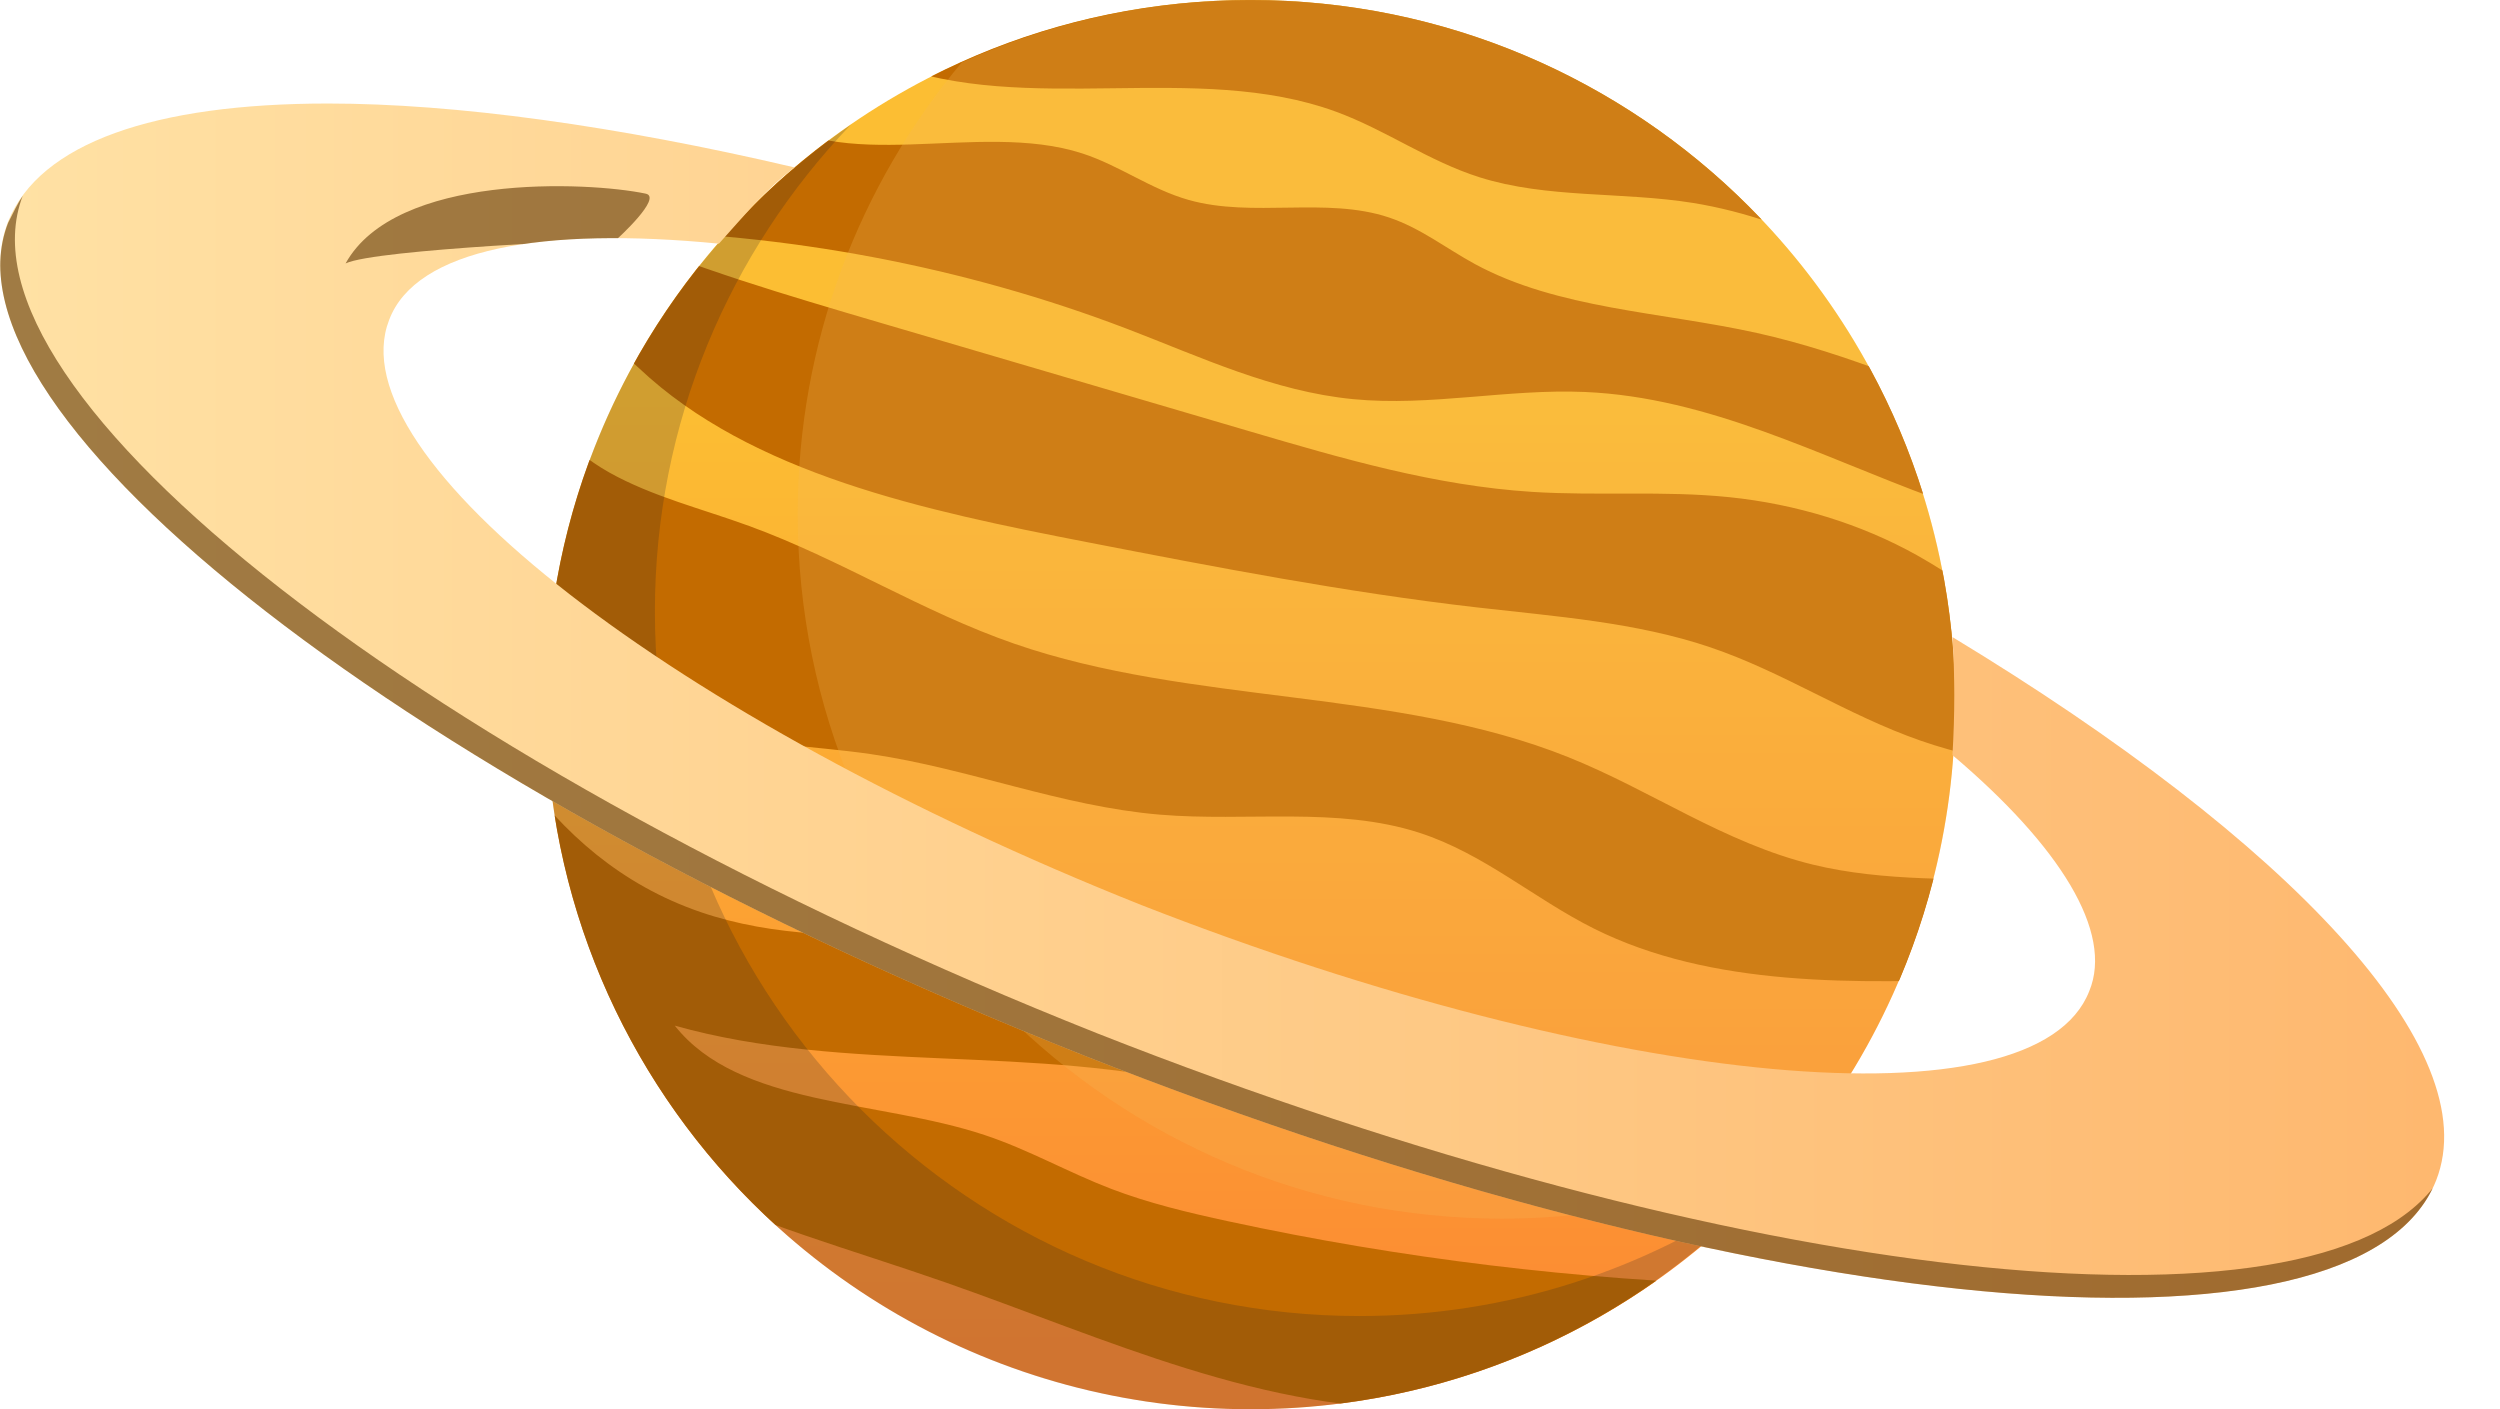 <svg clip-rule="evenodd" fill-rule="evenodd" stroke-linejoin="round" stroke-miterlimit="2" viewBox="0 0 887 500" xmlns="http://www.w3.org/2000/svg" xmlns:xlink="http://www.w3.org/1999/xlink"><linearGradient id="a" gradientUnits="userSpaceOnUse" x1="-0" x2="1" y1="-0" y2="-0"><stop offset="0" stop-color="#fcbe33"/><stop offset=".28" stop-color="#fcbe33"/><stop offset=".96" stop-color="#fc8a33"/><stop offset="1" stop-color="#fc8a33"/></linearGradient><linearGradient id="b" gradientUnits="userSpaceOnUse" x1="0" x2="1" y1=".032" y2=".032"><stop offset="0" stop-color="#ffe1a4"/><stop offset="1" stop-color="#feb86f"/></linearGradient><clipPath id="c"><path clip-rule="evenodd" d="m193.349 241.571c0-6.019-4.879-10.898-10.898-10.898-6.018 0-10.897 4.879-10.897 10.898 0 6.018 4.879 10.896 10.897 10.896 6.019 0 10.898-4.878 10.898-10.896z"/></clipPath><clipPath id="d"><path clip-rule="evenodd" d="m.003.227c-.031-.079.166-.231.44-.339.275-.108.522-.131.554-.051.021.053-.061.139-.199.222.002-.016.002-.032.001-.049.044-.037.066-.072.056-.096-.022-.056-.195-.04-.388.035-.192.076-.33.182-.308.238.011.029.063.038.135.031.01.011.02.022.031.031-.073.017-.139.026-.191.026-.071 0-.118-.016-.131-.048z"/></clipPath><circle cx=".5" fill="url(#a)" r=".5" transform="matrix(0 499.988 499.988 0 443.698 .012)"/><g clip-path="url(#c)" fill-rule="nonzero" transform="matrix(22.941 0 0 22.941 -3741.92 -5291.857)"><path d="m0-52.419c3.165.041 6.3-.501 9.462-.625.947-.038 1.93-.031 2.796.299 1.643.627 2.415 2.206 3.541 3.406 3.172 3.382 8.932 3.619 13.862 4.633 5.373 1.105 10.385 3.463 14.353 6.751-3.758 1.766-8.479.691-12.292-.987s-7.392-3.95-11.607-4.627c-2.794-.449-5.755-.169-8.422-1.013-2.007-.636-3.69-1.862-5.657-2.585-5.508-2.023-12.227.193-17.693-1.911-1.054-.405-2.061-.972-3.209-1.08-1.149-.109-2.509.474-2.586 1.46-.043.544.315 1.058.762 1.449 3.073 2.692 8.596.39 12.711 1.726 1.473.477 2.704 1.414 4.2 1.836 2.529.716 5.421-.138 7.902.692 1.249.418 2.259 1.222 3.392 1.838 3.275 1.777 7.371 1.885 11.126 2.719 7.282 1.619 13.573 6.069 21.058 6.721-4.043 2.369-9.568 1.441-14.073-.211-4.505-1.651-8.87-3.97-13.767-4.182-3.048-.132-6.105.576-9.139.284-3.162-.305-6.026-1.663-8.93-2.775-6.431-2.459-13.449-3.787-20.492-3.878 3.422 1.48 7.061 2.551 10.687 3.617 4.889 1.437 9.778 2.874 14.665 4.311 3.623 1.065 7.296 2.139 11.117 2.382 2.589.165 5.204-.056 7.782.209 2.631.27 5.191 1.054 7.409 2.293 2.869 1.604 5.235 3.984 8.51 4.851 3.226.853 7.201.213 9.616 2.231-5.901 1.334-12.331 2.201-17.985.232-2.892-1.006-5.403-2.703-8.306-3.686-2.916-.988-6.094-1.214-9.203-1.572-5.173-.596-10.272-1.583-15.362-2.571-6.422-1.245-13.269-2.697-17.694-6.867-1.026-.968-2.806-2.113-3.792-1.114-.269.272-.361.642-.38.999-.092 1.724 1.312 3.283 2.999 4.23 1.689.947 3.662 1.433 5.52 2.111 3.615 1.319 6.815 3.382 10.459 4.644 6.967 2.414 15.056 1.745 21.86 4.477 3.283 1.317 6.165 3.392 9.654 4.241 5.581 1.356 12.25-.525 16.944 2.39-2.758 1.769-6.435 1.97-9.88 2.103-5.362.206-11.065.345-15.702-1.968-2.367-1.181-4.339-2.957-6.903-3.786-3.215-1.039-6.805-.425-10.226-.712-3.899-.327-7.54-1.825-11.403-2.388-2.34-.342-4.788-.347-6.969-1.149-4.066-1.495-6.529-5.512-10.842-6.364 1.858 5.549 4.823 11.597 11.091 13.745 5.787 1.984 12.494-.07 18.527 1.274 2.872.638 5.429 2.013 8.093 3.132 6.073 2.551 12.767 3.79 19.382 5.007 2.762.508 5.538 1.018 8.359 1.144-3.59 1.893-8.127 1.643-12.329 1.331-4.324-.321-8.697-.652-12.803-1.855-3.103-.91-5.999-2.305-9.145-3.103-6.825-1.732-14.342-.542-21.103-2.451 2.524 3.198 8.021 2.919 12.226 4.317 1.731.575 3.293 1.472 4.987 2.121 1.481.567 3.05.942 4.622 1.281 6.805 1.471 13.793 2.319 20.807 2.525-3.223 2.917-7.809 4.701-12.498 4.862-6.84.235-13.16-2.776-19.498-4.987-3.65-1.274-7.437-2.311-10.85-3.997-3.939-1.948-7.257-4.705-10.184-7.684-5.411-5.506-9.707-12.081-10.582-19.233-.281-2.294-.201-4.644.541-6.862 1.568-4.691 5.862-8.293 9.988-11.663 3.217-2.628 6.763-5.392 11.183-5.837 3.792-.381 6.99.251 10.483 1.4 2.87.943 5.668 2.408 8.83 2.449" fill="#c36b00" transform="matrix(.392 0 0 .392 181.408 250.89)"/><path d="m0 16.981c-6.019 0-10.897-4.879-10.897-10.897 0-2.921 1.156-5.569 3.027-7.525-2.845 1.966-4.712 5.247-4.712 8.967 0 6.018 4.879 10.896 10.897 10.896 3.098 0 5.886-1.297 7.871-3.372-1.758 1.215-3.887 1.931-6.186 1.931" fill="#222226" fill-opacity=".2" transform="translate(184.136 234.045)"/><path d="m0-18.847c-1.593 0-3.101.35-4.465.964-1.582 1.891-2.538 4.326-2.538 6.986 0 6.018 4.879 10.897 10.898 10.897 1.592 0 3.101-.35 4.464-.964 1.583-1.892 2.538-4.326 2.538-6.986 0-6.018-4.878-10.897-10.897-10.897" fill="#f7ba58" fill-opacity=".25" transform="translate(182.451 249.52)"/></g><g transform="matrix(866.661 0 0 -872.391 .272 276.635)"><path d="m.003.227c-.031-.079.166-.231.44-.339.275-.108.522-.131.554-.051.021.053-.06.138-.198.221.001-.016.001-.031 0-.048.044-.037.066-.072.056-.096-.022-.056-.195-.04-.388.035-.192.076-.33.182-.308.238.011.029.063.038.135.031.01.011.019.022.031.031-.073.017-.139.026-.191.026-.071 0-.118-.016-.131-.048z" fill="url(#b)" fill-rule="nonzero"/><g clip-path="url(#d)" fill="#613704" fill-opacity=".6"><path d="m.009.238c-.031-.08.166-.232.44-.34.261-.102.499-.128.548-.061-.032-.079-.28-.056-.554.051-.274.108-.471.26-.44.339.002.004.004.008.006.011z" transform="matrix(1 0 0 1.002 0 -.001)"/><path d="m141.167 107.04c20.447-36.763 98.864-33.369 122.848-28.388 7.16 1.487-11.764 18.516-11.764 18.516s-98.742 3.984-111.084 9.872z" transform="matrix(.001 0 0 -.001 -0 .317)"/><path d="m740.862 352.39c15.089-27.826-2.858-66.543-53.801-100.436-6.185-4.116-1.326 22.247-1.326 22.247s54.166 68.543 55.127 78.189z" transform="matrix(.001 0 0 -.001 -0 .317)"/></g></g></svg>